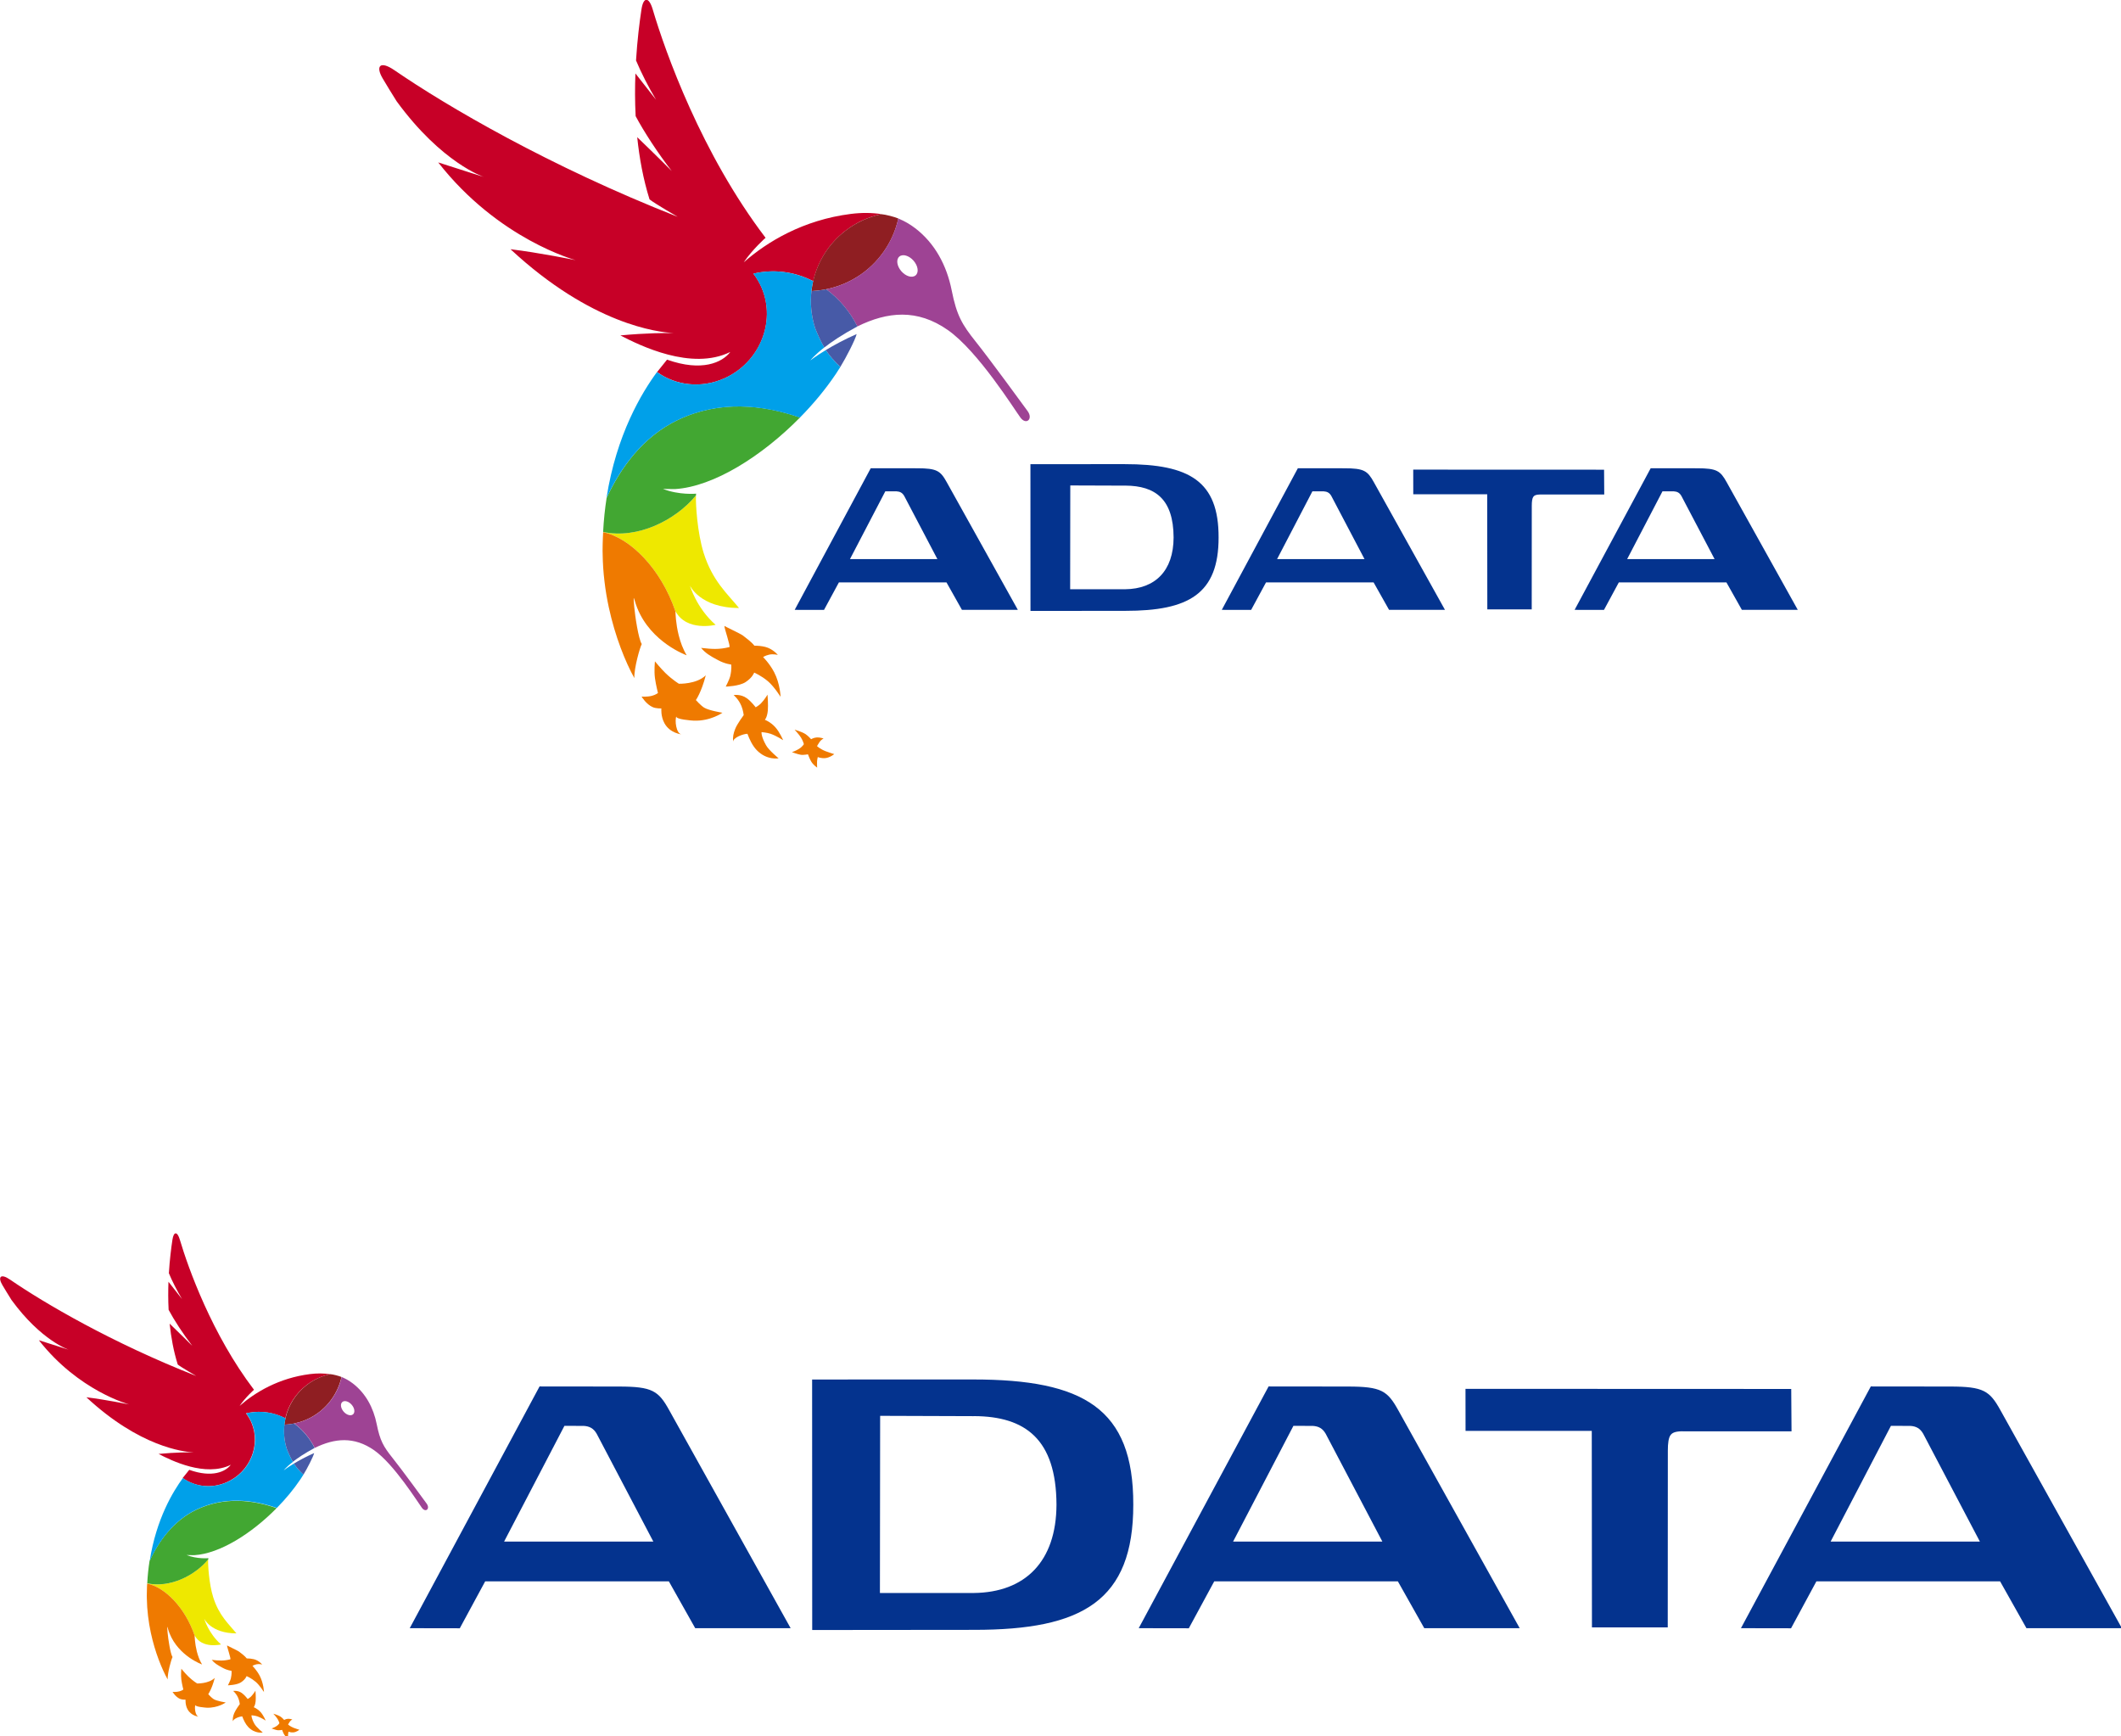 <?xml version="1.0" encoding="UTF-8" standalone="no"?>
<!-- Created with Inkscape (http://www.inkscape.org/) -->

<svg
   xmlns:dc="http://purl.org/dc/elements/1.1/"
   xmlns:cc="http://creativecommons.org/ns#"
   xmlns:rdf="http://www.w3.org/1999/02/22-rdf-syntax-ns#"
   xmlns:svg="http://www.w3.org/2000/svg"
   xmlns="http://www.w3.org/2000/svg"
   xmlns:sodipodi="http://sodipodi.sourceforge.net/DTD/sodipodi-0.dtd"
   xmlns:inkscape="http://www.inkscape.org/namespaces/inkscape"
   width="497.158"
   height="406.957"
   viewBox="0 0 131.54 107.674"
   version="1.1"
   id="svg8"
   inkscape:version="0.92.2 (5c3e80d, 2017-08-06)"
   sodipodi:docname="adata-logo.svg">
  <defs
     id="defs2">
    <clipPath
       id="clipPath26"
       clipPathUnits="userSpaceOnUse">
      <path
         inkscape:connector-curvature="0"
         id="path24"
         d="M 0,193.296 H 307.485 V 0 H 0 Z" />
    </clipPath>
  </defs>
  <sodipodi:namedview
     id="base"
     pagecolor="#ffffff"
     bordercolor="#666666"
     borderopacity="1.0"
     inkscape:pageopacity="0.0"
     inkscape:pageshadow="2"
     inkscape:zoom="0.59327583"
     inkscape:cx="404.74535"
     inkscape:cy="129.06111"
     inkscape:document-units="mm"
     inkscape:current-layer="layer1"
     showgrid="false"
     fit-margin-top="0"
     fit-margin-left="0"
     fit-margin-right="0"
     fit-margin-bottom="0"
     units="px"
     inkscape:window-width="1600"
     inkscape:window-height="837"
     inkscape:window-x="-8"
     inkscape:window-y="-8"
     inkscape:window-maximized="1" />
  <g
     inkscape:label="Layer 1"
     inkscape:groupmode="layer"
     id="layer1"
     transform="translate(91.411,-124.769)">
    <g
       id="g370"
       transform="translate(0.265,-0.265)"
       inkscape:export-xdpi="115.51286"
       inkscape:export-ydpi="115.51286">
      <g
         transform="matrix(0.353,0,0,-0.353,-54.269,158.019)"
         id="g28">
        <path
           inkscape:connector-curvature="0"
           id="path30"
           style="fill:#eee800;fill-opacity:1;fill-rule:nonzero;stroke:none"
           d="M 0,0 C 0,-0.017 -0.002,-0.033 -0.002,-0.051 4.7,-1.023 10.121,-6.376 12.702,-13.971 v 0.042 c 1.973,-3.66 7.054,-2.391 7.054,-2.391 -3.387,2.957 -4.514,6.9 -4.514,6.9 0,0 1.756,-3.943 8.625,-3.943 -2.065,2.533 -4.656,4.741 -6.211,9.665 -1.121,3.565 -1.431,8.714 -1.35,10.107 C 12.737,2.055 6.05,-1.298 0,0" />
      </g>
      <g
         transform="matrix(0.353,0,0,-0.353,-49.816,155.363)"
         id="g32">
        <path
           inkscape:connector-curvature="0"
           id="path34"
           style="fill:#42a732;fill-opacity:1;fill-rule:nonzero;stroke:none"
           d="M 0,0 C 6.809,0.42 15.313,5.814 21.969,12.577 15.416,14.832 7.842,15.65 0.508,12.149 -5.704,9.18 -9.603,3.634 -12.009,-1.547 c -0.295,-1.889 -0.505,-3.885 -0.614,-5.981 6.05,-1.298 12.738,2.055 16.307,6.409 0.009,0.141 0.018,0.254 0.035,0.316 C 3.717,-0.807 0.712,-1.085 -2.11,0.037 -1.628,0.029 -0.906,-0.008 0,0" />
      </g>
      <g
         transform="matrix(0.353,0,0,-0.353,-54.27,158.037)"
         id="g36">
        <path
           inkscape:connector-curvature="0"
           id="path38"
           style="fill:#ef7a00;fill-opacity:1;fill-rule:nonzero;stroke:none"
           d="M 0,0 C -0.015,-0.282 -0.035,-0.561 -0.043,-0.848 -0.075,-1.65 -0.1,-2.465 -0.1,-3.302 c 0,-0.141 0.013,-0.278 0.013,-0.42 v -0.126 c 0.023,-1.637 0.133,-3.234 0.322,-4.795 0.181,-1.554 0.439,-3.064 0.749,-4.511 1.131,-5.245 2.946,-9.67 4.498,-12.474 -0.063,1.756 0.971,5.349 1.3,5.981 -0.583,0.915 -1.171,4.883 -1.321,6.559 -0.004,0.079 -0.012,0.154 -0.017,0.225 -0.093,1.039 -0.145,1.738 0.071,0.957 0.135,-0.489 0.291,-0.949 0.47,-1.395 2.446,-6.117 8.692,-8.322 8.692,-8.322 -0.667,1.1 -1.106,2.342 -1.399,3.503 -0.527,2.096 -0.572,3.93 -0.574,4.2 C 10.123,-6.325 4.702,-0.973 0,0" />
      </g>
      <g
         transform="matrix(0.353,0,0,-0.353,-41.005,171.303)"
         id="g40">
        <path
           inkscape:connector-curvature="0"
           id="path42"
           style="fill:#ef7a00;fill-opacity:1;fill-rule:nonzero;stroke:none"
           d="m 0,0 c 0,0 0.249,0.466 0.474,0.777 0.25,0.35 0.672,0.567 0.672,0.567 0,0 -0.639,0.216 -1.177,0.186 -0.533,-0.028 -1.012,-0.311 -1.012,-0.311 0,0 -0.517,0.586 -0.956,0.878 -0.721,0.469 -1.944,0.789 -1.944,0.789 0,0 0.772,-0.815 1.124,-1.38 0.357,-0.57 0.506,-1.156 0.506,-1.156 0,0 -0.272,-0.475 -0.875,-0.841 -0.607,-0.366 -1.223,-0.566 -1.223,-0.566 0,0 1.133,-0.412 1.608,-0.47 0.397,-0.053 1.212,0.088 1.212,0.088 0,0 0.283,-0.786 0.548,-1.231 0.373,-0.653 1.063,-1.099 1.063,-1.099 0,0 -0.043,0.659 -0.02,1.019 0.02,0.416 0.129,0.832 0.129,0.832 0,0 0.546,-0.245 1.3,-0.187 0.808,0.062 1.594,0.703 1.594,0.703 0,0 -1.115,0.341 -1.543,0.52 C 0.542,-0.508 0,0 0,0" />
      </g>
      <g
         transform="matrix(0.353,0,0,-0.353,-43.886,170.537)"
         id="g44">
        <path
           inkscape:connector-curvature="0"
           id="path46"
           style="fill:#ef7a00;fill-opacity:1;fill-rule:nonzero;stroke:none"
           d="m 0,0 c 1.046,-0.366 2.204,-1.123 2.204,-1.123 0,0 -0.596,1.427 -1.395,2.3 -0.865,0.944 -1.813,1.277 -1.813,1.277 0,0 0.401,0.412 0.518,1.609 0.097,0.957 -0.052,2.807 -0.052,2.807 0,0 -0.527,-0.886 -1.166,-1.547 C -2.066,4.958 -2.618,4.65 -2.618,4.65 c 0,0 -0.761,1.019 -1.551,1.589 C -5.24,7.024 -6.496,6.8 -6.496,6.8 c 0,0 0.867,-0.686 1.368,-1.914 0.312,-0.764 0.406,-1.601 0.406,-1.601 0,0 -1.15,-1.542 -1.494,-2.424 -0.307,-0.782 -0.451,-1.393 -0.366,-2.309 -0.076,0.791 1.905,1.465 2.515,1.443 0.366,-0.973 0.869,-2.07 1.626,-2.861 1.771,-1.842 3.853,-1.444 3.853,-1.444 0,0 -1.724,1.411 -2.217,2.306 -0.908,1.626 -0.781,2.296 -0.781,2.296 0,0 0.956,-0.072 1.586,-0.292" />
      </g>
      <g
         transform="matrix(0.353,0,0,-0.353,-48.519,168.446)"
         id="g48">
        <path
           inkscape:connector-curvature="0"
           id="path50"
           style="fill:#ef7a00;fill-opacity:1;fill-rule:nonzero;stroke:none"
           d="M 0,0 C 0,0 0.971,1.348 1.74,4.35 0.121,2.757 -2.979,2.866 -2.979,2.866 c 0,0 -1.12,0.673 -2.359,1.871 -0.83,0.811 -1.855,2.063 -1.855,2.063 0,0 -0.171,-1.689 0.004,-2.948 0.175,-1.256 0.528,-2.604 0.528,-2.604 0,0 -0.289,-0.283 -1.058,-0.499 -0.81,-0.218 -1.816,-0.142 -1.816,-0.142 0,0 0.812,-1.377 1.991,-1.867 0.558,-0.238 1.482,-0.213 1.482,-0.213 0,0 -0.137,-1.359 0.537,-2.59 0.968,-1.785 3.006,-1.963 3.028,-1.963 -0.997,0.083 -1.24,2.57 -0.926,3.18 -0.281,-0.552 2.842,-0.764 3.04,-0.772 2.953,-0.112 5.051,1.393 5.051,1.393 0,0 -2.358,0.374 -3.217,0.894 C 0.884,-0.985 0,0 0,0" />
      </g>
      <g
         transform="matrix(0.353,0,0,-0.353,-46.667,167.611)"
         id="g52">
        <path
           inkscape:connector-curvature="0"
           id="path54"
           style="fill:#ef7a00;fill-opacity:1;fill-rule:nonzero;stroke:none"
           d="m 0,0 c 0,0 2.366,0.053 3.488,0.793 1.24,0.815 1.505,1.668 1.505,1.668 0,0 1.242,-0.527 2.422,-1.525 1.055,-0.891 2.222,-2.738 2.222,-2.738 0,0 -0.082,2.329 -1.138,4.343 -0.824,1.563 -1.936,2.641 -1.936,2.641 0,0 0.31,0.245 1.038,0.423 0.736,0.18 1.553,-0.044 1.553,-0.044 0,0 -0.876,1.081 -2.219,1.414 C 6.312,7.127 5.64,7.189 5.031,7.189 4.471,7.901 3.689,8.43 2.955,9.016 2.685,9.232 -0.239,10.621 -0.237,10.654 -0.26,10.26 0.889,7.003 0.639,6.94 -1.173,6.492 -2.354,6.575 -4.328,6.799 -3.59,5.909 -2.843,5.439 -1.359,4.648 -0.108,3.975 0.957,3.875 0.957,3.875 0.957,3.875 1.088,3.11 0.776,1.788 0.639,1.23 0,0 0,0" />
      </g>
      <g
         transform="matrix(0.353,0,0,-0.353,-49.892,145.688)"
         id="g56">
        <path
           inkscape:connector-curvature="0"
           id="path58"
           style="fill:#c70027;fill-opacity:1;fill-rule:nonzero;stroke:none"
           d="M 0,0 C -1.376,0.021 -4.835,0.021 -9.377,-0.412 -5.995,-2.163 3.121,-6.679 9.936,-3.319 8.532,-5.17 4.945,-6.846 -1.168,-4.671 c 0,0 -0.003,0 -0.007,0.004 -0.177,-0.203 -1.651,-2.046 -1.753,-2.184 3.265,-2.353 7.732,-2.923 11.818,-1.105 6.148,2.736 9.089,9.828 6.594,15.837 -0.193,0.466 -0.422,0.903 -0.668,1.331 -0.247,0.429 -0.517,0.841 -0.818,1.227 0.232,0.054 0.469,0.104 0.707,0.15 3.499,0.644 6.87,0.029 9.797,-1.468 0.773,3.385 2.68,6.538 5.641,8.834 1.932,1.497 4.105,2.47 6.346,2.94 -1.665,0.258 -3.477,0.279 -5.396,0.034 -8.332,-1.061 -14.649,-4.858 -18.801,-8.506 1.598,2.349 3.843,4.313 3.843,4.313 -11.24,14.768 -17.586,32.545 -19.826,40.118 -0.663,2.243 -1.633,2.275 -1.979,0 -0.342,-2.25 -0.733,-5.356 -0.954,-8.962 0.839,-2.022 2.175,-4.675 3.518,-6.904 -1.496,1.905 -2.677,3.414 -3.625,4.62 -0.092,-2.362 -0.096,-4.89 0.039,-7.499 1.433,-2.703 3.924,-6.526 6.342,-9.645 0,0 -2.815,2.833 -6.066,5.948 0.377,-3.643 1.051,-7.362 2.165,-10.926 0.91,-0.736 4.946,-3.065 4.946,-3.065 -22.564,8.871 -40.636,19.481 -49.753,25.745 -2.591,1.78 -3.346,0.699 -2.067,-1.452 0.657,-1.11 1.472,-2.454 2.433,-3.98 7.964,-10.918 15.344,-13.313 15.344,-13.313 0,0 -3.652,1.14 -8.03,2.558 10.607,-13.571 24.14,-17.165 24.14,-17.165 0,0 -6.452,1.318 -11.436,1.914 C -14.432,1.493 -2.782,0.146 0,0" />
      </g>
      <g
         transform="matrix(0.353,0,0,-0.353,-41.248,142.471)"
         id="g60">
        <path
           inkscape:connector-curvature="0"
           id="path62"
           style="fill:#8f1e22;fill-opacity:1;fill-rule:nonzero;stroke:none"
           d="m 0,0 c -0.131,-0.57 -0.221,-1.151 -0.294,-1.734 0.767,0.033 1.526,0.116 2.276,0.254 0.106,0.02 0.214,0.041 0.319,0.066 3.915,0.795 7.551,3.011 10.044,6.521 1.303,1.831 2.171,3.839 2.629,5.907 -0.646,0.286 -2.255,0.698 -2.987,0.76 C 9.746,11.305 7.572,10.332 5.64,8.834 2.679,6.538 0.772,3.386 0,0" />
      </g>
      <g
         transform="matrix(0.353,0,0,-0.353,-34.889,142.107)"
         id="g64">
        <path
           inkscape:connector-curvature="0"
           id="path66"
           style="fill:#9e4394;fill-opacity:1;fill-rule:nonzero;stroke:none"
           d="M 0,0 C -0.591,-0.516 -1.714,-0.2 -2.508,0.712 -3.299,1.618 -3.469,2.77 -2.878,3.286 -2.288,3.802 -1.167,3.482 -0.369,2.57 0.422,1.664 0.593,0.512 0,0 m 19.672,-23.855 c -0.758,1.039 -6.652,9.12 -9.092,12.168 C 8.139,-8.63 7.207,-7.045 6.332,-2.645 5.457,1.752 3.373,5.653 -0.116,8.302 -1.015,8.988 -1.997,9.549 -3.053,9.982 -3.511,7.915 -4.378,5.906 -5.681,4.076 -8.175,0.565 -11.81,-1.65 -15.725,-2.445 c 2.293,-1.685 4.187,-3.944 5.487,-6.534 5.307,2.612 10.525,3.123 15.885,-0.628 5.357,-3.752 11.746,-14.033 12.782,-15.41 1.005,-1.335 2.25,-0.22 1.243,1.162" />
      </g>
      <g
         transform="matrix(0.353,0,0,-0.353,-39.558,147.785)"
         id="g68">
        <path
           inkscape:connector-curvature="0"
           id="path70"
           style="fill:#00a0e9;fill-opacity:1;fill-rule:nonzero;stroke:none"
           d="M 0,0 Z" />
      </g>
      <g
         transform="matrix(0.353,0,0,-0.353,-39.576,147.813)"
         id="g72">
        <path
           inkscape:connector-curvature="0"
           id="path74"
           style="fill:#00a0e9;fill-opacity:1;fill-rule:nonzero;stroke:none"
           d="M 0,0 C -0.447,-0.686 -0.675,-1.047 -0.765,-1.189 -0.502,-0.794 -0.245,-0.395 0,0" />
      </g>
      <g
         transform="matrix(0.353,0,0,-0.353,-40.459,146.742)"
         id="g76">
        <path
           inkscape:connector-curvature="0"
           id="path78"
           style="fill:#00a0e9;fill-opacity:1;fill-rule:nonzero;stroke:none"
           d="m 0,0 c -1.747,-1.056 -2.713,-1.813 -2.713,-1.813 0,0 0.658,0.878 2.442,2.271 -0.571,0.993 -1.183,2.299 -1.609,3.406 -0.684,2.117 -0.892,4.342 -0.653,6.509 0.074,0.583 0.164,1.164 0.295,1.734 -2.928,1.497 -6.299,2.113 -9.798,1.468 -0.237,-0.045 -0.474,-0.096 -0.707,-0.15 0.302,-0.386 0.572,-0.798 0.819,-1.226 0.245,-0.428 0.474,-0.866 0.667,-1.331 2.496,-6.01 -0.446,-13.101 -6.594,-15.838 -4.086,-1.818 -8.553,-1.248 -11.817,1.106 -2.619,-3.547 -7.136,-10.951 -8.866,-22.122 2.407,5.182 6.305,10.727 12.517,13.696 7.334,3.502 14.908,2.683 21.461,0.428 2.391,2.425 4.537,5.025 6.29,7.632 0.183,0.283 0.814,1.265 0.82,1.273 C 1.537,-2.009 0.604,-0.953 0,0" />
      </g>
      <g
         transform="matrix(0.353,0,0,-0.353,-39.558,147.785)"
         id="g80">
        <path
           inkscape:connector-curvature="0"
           id="path82"
           style="fill:#00a0e9;fill-opacity:1;fill-rule:nonzero;stroke:none"
           d="M 0,0 C -0.015,-0.025 -0.032,-0.05 -0.051,-0.08 -0.032,-0.05 -0.015,-0.03 0,0" />
      </g>
      <g
         transform="matrix(0.353,0,0,-0.353,-39.846,148.233)"
         id="g84">
        <path
           inkscape:connector-curvature="0"
           id="path86"
           style="fill:#00a0e9;fill-opacity:1;fill-rule:nonzero;stroke:none"
           d="M 0,0 C 0,0 -0.004,0 -0.004,-0.004 -0.068,-0.091 -0.079,-0.112 0,0" />
      </g>
      <g
         transform="matrix(0.353,0,0,-0.353,-39.558,147.785)"
         id="g88">
        <path
           inkscape:connector-curvature="0"
           id="path90"
           style="fill:#00a0e9;fill-opacity:1;fill-rule:nonzero;stroke:none"
           d="m 0,0 c -0.006,-0.008 -0.637,-0.99 -0.82,-1.273 0,0.004 0.004,0.004 0.004,0.004 0.09,0.142 0.318,0.504 0.765,1.189 C -0.032,-0.05 -0.015,-0.025 0,0" />
      </g>
      <g
         transform="matrix(0.353,0,0,-0.353,-39.558,147.785)"
         id="g92">
        <path
           inkscape:connector-curvature="0"
           id="path94"
           style="fill:#475aa7;fill-opacity:1;fill-rule:nonzero;stroke:none"
           d="M 0,0 V 0 C 0.981,1.589 2.646,4.82 2.861,5.769 0.65,4.792 -1.19,3.786 -2.554,2.957 -1.951,2.004 -1.017,0.948 0,0" />
      </g>
      <g
         transform="matrix(0.353,0,0,-0.353,-39.558,147.785)"
         id="g96">
        <path
           inkscape:connector-curvature="0"
           id="path98"
           style="fill:#475aa7;fill-opacity:1;fill-rule:nonzero;stroke:none"
           d="M 0,0 V 0 C -1.017,0.948 -1.951,2.004 -2.554,2.957 -1.951,2.004 -1.017,0.948 0,0" />
      </g>
      <g
         transform="matrix(0.353,0,0,-0.353,-39.558,147.785)"
         id="g100">
        <path
           inkscape:connector-curvature="0"
           id="path102"
           style="fill:#475aa7;fill-opacity:1;fill-rule:nonzero;stroke:none"
           d="M 0,0 Z" />
      </g>
      <g
         transform="matrix(0.353,0,0,-0.353,-39.558,147.785)"
         id="g104">
        <path
           inkscape:connector-curvature="0"
           id="path106"
           style="fill:#475aa7;fill-opacity:1;fill-rule:nonzero;stroke:none"
           d="M 0,0 Z" />
      </g>
      <g
         transform="matrix(0.353,0,0,-0.353,-39.558,147.785)"
         id="g108">
        <path
           inkscape:connector-curvature="0"
           id="path110"
           style="fill:#475aa7;fill-opacity:1;fill-rule:nonzero;stroke:none"
           d="M 0,0 Z" />
      </g>
      <g
         transform="matrix(0.353,0,0,-0.353,-40.437,142.97)"
         id="g112">
        <path
           inkscape:connector-curvature="0"
           id="path114"
           style="fill:#475aa7;fill-opacity:1;fill-rule:nonzero;stroke:none"
           d="m 0,0 c -0.105,-0.025 -0.213,-0.046 -0.319,-0.066 -0.75,-0.138 -1.51,-0.221 -2.277,-0.254 -0.239,-2.167 -0.031,-4.392 0.653,-6.509 0.426,-1.107 1.038,-2.413 1.61,-3.406 1.291,1.006 3.171,2.283 5.82,3.702 C 4.188,-3.943 2.293,-1.685 0,0" />
      </g>
      <g
         transform="matrix(0.353,0,0,-0.353,9.236,159.706)"
         id="g116">
        <path
           inkscape:connector-curvature="0"
           id="path118"
           style="fill:#04338e;fill-opacity:1;fill-rule:nonzero;stroke:none"
           d="M 0,0 6.209,11.912 8.203,11.907 C 8.805,11.87 9.207,11.654 9.527,11.105 L 15.365,0 Z m 17.498,13.488 c -1.125,2.038 -1.752,2.47 -5.215,2.47 l -8.146,0.009 -13.366,-24.88 5.157,-0.009 2.609,4.83 h 18.908 l 2.713,-4.821 H 29.98 Z M -61.504,0 l 6.209,11.912 1.99,-0.005 c 0.602,-0.037 1.01,-0.253 1.328,-0.802 L -46.139,0 Z m 11.799,15.958 -8.145,0.009 -13.367,-24.88 5.156,-0.009 2.616,4.83 h 18.902 l 2.717,-4.821 h 9.822 l -12.482,22.401 c -1.125,2.038 -1.748,2.47 -5.219,2.47 M -136.541,0 l 6.21,11.912 1.988,-0.005 c 0.601,-0.037 1.007,-0.253 1.329,-0.802 L -121.179,0 Z m 11.801,15.958 -8.151,0.009 -13.362,-24.88 5.152,-0.009 2.614,4.83 h 18.905 l 2.714,-4.821 h 9.822 l -12.479,22.401 c -1.123,2.038 -1.751,2.47 -5.215,2.47 m 120.687,-0.249 -33.529,0.013 0.006,-4.33 h 12.992 l 0.018,-20.222 h 7.802 l 0.01,18.184 c -0.004,0.79 0.086,1.335 0.264,1.584 0.162,0.234 0.42,0.404 1.213,0.416 0,0 0.011,-0.004 0.035,-0.004 H -4.023 Z M -88.186,-5.29 h -9.67 l 0.023,18.233 9.608,-0.033 c 0.03,0.004 0.053,0.004 0.08,0.004 5.241,-0.029 8.434,-2.362 8.463,-9.112 -0.021,-5.868 -3.238,-9.034 -8.504,-9.092 m -0.074,21.976 -16.575,-0.004 0.009,-25.782 h 0.159 l 16.444,0.016 h 0.069 c 5.554,0 9.642,0.732 12.363,2.725 2.719,1.997 4.02,5.245 4.014,10.161 0.027,9.918 -5.139,12.884 -16.483,12.884" />
      </g>
    </g>
    <g
       id="g370-1"
       transform="matrix(1.074,0,0,1.074,-59.645,-86.834)">
      <g
         transform="matrix(0.216,0,0,-0.216,-21.08,288.446)"
         id="g28-4"
         inkscape:export-xdpi="77.239021"
         inkscape:export-ydpi="77.239021">
        <path
           inkscape:connector-curvature="0"
           id="path30-8"
           style="fill:#eee800;fill-opacity:1;fill-rule:nonzero;stroke:none"
           d="M 0,0 C 0,-0.017 -0.002,-0.033 -0.002,-0.051 4.7,-1.023 10.121,-6.376 12.702,-13.971 v 0.042 c 1.973,-3.66 7.054,-2.391 7.054,-2.391 -3.387,2.957 -4.514,6.9 -4.514,6.9 0,0 1.756,-3.943 8.625,-3.943 -2.065,2.533 -4.656,4.741 -6.211,9.665 -1.121,3.565 -1.431,8.714 -1.35,10.107 C 12.737,2.055 6.05,-1.298 0,0" />
      </g>
      <g
         transform="matrix(0.216,0,0,-0.216,-18.348,286.817)"
         id="g32-7"
         inkscape:export-xdpi="77.239021"
         inkscape:export-ydpi="77.239021">
        <path
           inkscape:connector-curvature="0"
           id="path34-0"
           style="fill:#42a732;fill-opacity:1;fill-rule:nonzero;stroke:none"
           d="M 0,0 C 6.809,0.42 15.313,5.814 21.969,12.577 15.416,14.832 7.842,15.65 0.508,12.149 -5.704,9.18 -9.603,3.634 -12.009,-1.547 c -0.295,-1.889 -0.505,-3.885 -0.614,-5.981 6.05,-1.298 12.738,2.055 16.307,6.409 0.009,0.141 0.018,0.254 0.035,0.316 C 3.717,-0.807 0.712,-1.085 -2.11,0.037 -1.628,0.029 -0.906,-0.008 0,0" />
      </g>
      <g
         transform="matrix(0.216,0,0,-0.216,-21.08,288.457)"
         id="g36-9"
         inkscape:export-xdpi="77.239021"
         inkscape:export-ydpi="77.239021">
        <path
           inkscape:connector-curvature="0"
           id="path38-9"
           style="fill:#ef7a00;fill-opacity:1;fill-rule:nonzero;stroke:none"
           d="M 0,0 C -0.015,-0.282 -0.035,-0.561 -0.043,-0.848 -0.075,-1.65 -0.1,-2.465 -0.1,-3.302 c 0,-0.141 0.013,-0.278 0.013,-0.42 v -0.126 c 0.023,-1.637 0.133,-3.234 0.322,-4.795 0.181,-1.554 0.439,-3.064 0.749,-4.511 1.131,-5.245 2.946,-9.67 4.498,-12.474 -0.063,1.756 0.971,5.349 1.3,5.981 -0.583,0.915 -1.171,4.883 -1.321,6.559 -0.004,0.079 -0.012,0.154 -0.017,0.225 -0.093,1.039 -0.145,1.738 0.071,0.957 0.135,-0.489 0.291,-0.949 0.47,-1.395 2.446,-6.117 8.692,-8.322 8.692,-8.322 -0.667,1.1 -1.106,2.342 -1.399,3.503 -0.527,2.096 -0.572,3.93 -0.574,4.2 C 10.123,-6.325 4.702,-0.973 0,0" />
      </g>
      <g
         transform="matrix(0.216,0,0,-0.216,-12.943,296.595)"
         id="g40-5"
         inkscape:export-xdpi="77.239021"
         inkscape:export-ydpi="77.239021">
        <path
           inkscape:connector-curvature="0"
           id="path42-3"
           style="fill:#ef7a00;fill-opacity:1;fill-rule:nonzero;stroke:none"
           d="m 0,0 c 0,0 0.249,0.466 0.474,0.777 0.25,0.35 0.672,0.567 0.672,0.567 0,0 -0.639,0.216 -1.177,0.186 -0.533,-0.028 -1.012,-0.311 -1.012,-0.311 0,0 -0.517,0.586 -0.956,0.878 -0.721,0.469 -1.944,0.789 -1.944,0.789 0,0 0.772,-0.815 1.124,-1.38 0.357,-0.57 0.506,-1.156 0.506,-1.156 0,0 -0.272,-0.475 -0.875,-0.841 -0.607,-0.366 -1.223,-0.566 -1.223,-0.566 0,0 1.133,-0.412 1.608,-0.47 0.397,-0.053 1.212,0.088 1.212,0.088 0,0 0.283,-0.786 0.548,-1.231 0.373,-0.653 1.063,-1.099 1.063,-1.099 0,0 -0.043,0.659 -0.02,1.019 0.02,0.416 0.129,0.832 0.129,0.832 0,0 0.546,-0.245 1.3,-0.187 0.808,0.062 1.594,0.703 1.594,0.703 0,0 -1.115,0.341 -1.543,0.52 C 0.542,-0.508 0,0 0,0" />
      </g>
      <g
         transform="matrix(0.216,0,0,-0.216,-14.71,296.126)"
         id="g44-0"
         inkscape:export-xdpi="77.239021"
         inkscape:export-ydpi="77.239021">
        <path
           inkscape:connector-curvature="0"
           id="path46-3"
           style="fill:#ef7a00;fill-opacity:1;fill-rule:nonzero;stroke:none"
           d="m 0,0 c 1.046,-0.366 2.204,-1.123 2.204,-1.123 0,0 -0.596,1.427 -1.395,2.3 -0.865,0.944 -1.813,1.277 -1.813,1.277 0,0 0.401,0.412 0.518,1.609 0.097,0.957 -0.052,2.807 -0.052,2.807 0,0 -0.527,-0.886 -1.166,-1.547 C -2.066,4.958 -2.618,4.65 -2.618,4.65 c 0,0 -0.761,1.019 -1.551,1.589 C -5.24,7.024 -6.496,6.8 -6.496,6.8 c 0,0 0.867,-0.686 1.368,-1.914 0.312,-0.764 0.406,-1.601 0.406,-1.601 0,0 -1.15,-1.542 -1.494,-2.424 -0.307,-0.782 -0.451,-1.393 -0.366,-2.309 -0.076,0.791 1.905,1.465 2.515,1.443 0.366,-0.973 0.869,-2.07 1.626,-2.861 1.771,-1.842 3.853,-1.444 3.853,-1.444 0,0 -1.724,1.411 -2.217,2.306 -0.908,1.626 -0.781,2.296 -0.781,2.296 0,0 0.956,-0.072 1.586,-0.292" />
      </g>
      <g
         transform="matrix(0.216,0,0,-0.216,-17.552,294.843)"
         id="g48-4"
         inkscape:export-xdpi="77.239021"
         inkscape:export-ydpi="77.239021">
        <path
           inkscape:connector-curvature="0"
           id="path50-7"
           style="fill:#ef7a00;fill-opacity:1;fill-rule:nonzero;stroke:none"
           d="M 0,0 C 0,0 0.971,1.348 1.74,4.35 0.121,2.757 -2.979,2.866 -2.979,2.866 c 0,0 -1.12,0.673 -2.359,1.871 -0.83,0.811 -1.855,2.063 -1.855,2.063 0,0 -0.171,-1.689 0.004,-2.948 0.175,-1.256 0.528,-2.604 0.528,-2.604 0,0 -0.289,-0.283 -1.058,-0.499 -0.81,-0.218 -1.816,-0.142 -1.816,-0.142 0,0 0.812,-1.377 1.991,-1.867 0.558,-0.238 1.482,-0.213 1.482,-0.213 0,0 -0.137,-1.359 0.537,-2.59 0.968,-1.785 3.006,-1.963 3.028,-1.963 -0.997,0.083 -1.24,2.57 -0.926,3.18 -0.281,-0.552 2.842,-0.764 3.04,-0.772 2.953,-0.112 5.051,1.393 5.051,1.393 0,0 -2.358,0.374 -3.217,0.894 C 0.884,-0.985 0,0 0,0" />
      </g>
      <g
         transform="matrix(0.216,0,0,-0.216,-16.416,294.331)"
         id="g52-7"
         inkscape:export-xdpi="77.239021"
         inkscape:export-ydpi="77.239021">
        <path
           inkscape:connector-curvature="0"
           id="path54-1"
           style="fill:#ef7a00;fill-opacity:1;fill-rule:nonzero;stroke:none"
           d="m 0,0 c 0,0 2.366,0.053 3.488,0.793 1.24,0.815 1.505,1.668 1.505,1.668 0,0 1.242,-0.527 2.422,-1.525 1.055,-0.891 2.222,-2.738 2.222,-2.738 0,0 -0.082,2.329 -1.138,4.343 -0.824,1.563 -1.936,2.641 -1.936,2.641 0,0 0.31,0.245 1.038,0.423 0.736,0.18 1.553,-0.044 1.553,-0.044 0,0 -0.876,1.081 -2.219,1.414 C 6.312,7.127 5.64,7.189 5.031,7.189 4.471,7.901 3.689,8.43 2.955,9.016 2.685,9.232 -0.239,10.621 -0.237,10.654 -0.26,10.26 0.889,7.003 0.639,6.94 -1.173,6.492 -2.354,6.575 -4.328,6.799 -3.59,5.909 -2.843,5.439 -1.359,4.648 -0.108,3.975 0.957,3.875 0.957,3.875 0.957,3.875 1.088,3.11 0.776,1.788 0.639,1.23 0,0 0,0" />
      </g>
      <g
         transform="matrix(0.216,0,0,-0.216,-18.395,280.882)"
         id="g56-1"
         inkscape:export-xdpi="77.239021"
         inkscape:export-ydpi="77.239021">
        <path
           inkscape:connector-curvature="0"
           id="path58-4"
           style="fill:#c70027;fill-opacity:1;fill-rule:nonzero;stroke:none"
           d="M 0,0 C -1.376,0.021 -4.835,0.021 -9.377,-0.412 -5.995,-2.163 3.121,-6.679 9.936,-3.319 8.532,-5.17 4.945,-6.846 -1.168,-4.671 c 0,0 -0.003,0 -0.007,0.004 -0.177,-0.203 -1.651,-2.046 -1.753,-2.184 3.265,-2.353 7.732,-2.923 11.818,-1.105 6.148,2.736 9.089,9.828 6.594,15.837 -0.193,0.466 -0.422,0.903 -0.668,1.331 -0.247,0.429 -0.517,0.841 -0.818,1.227 0.232,0.054 0.469,0.104 0.707,0.15 3.499,0.644 6.87,0.029 9.797,-1.468 0.773,3.385 2.68,6.538 5.641,8.834 1.932,1.497 4.105,2.47 6.346,2.94 -1.665,0.258 -3.477,0.279 -5.396,0.034 -8.332,-1.061 -14.649,-4.858 -18.801,-8.506 1.598,2.349 3.843,4.313 3.843,4.313 -11.24,14.768 -17.586,32.545 -19.826,40.118 -0.663,2.243 -1.633,2.275 -1.979,0 -0.342,-2.25 -0.733,-5.356 -0.954,-8.962 0.839,-2.022 2.175,-4.675 3.518,-6.904 -1.496,1.905 -2.677,3.414 -3.625,4.62 -0.092,-2.362 -0.096,-4.89 0.039,-7.499 1.433,-2.703 3.924,-6.526 6.342,-9.645 0,0 -2.815,2.833 -6.066,5.948 0.377,-3.643 1.051,-7.362 2.165,-10.926 0.91,-0.736 4.946,-3.065 4.946,-3.065 -22.564,8.871 -40.636,19.481 -49.753,25.745 -2.591,1.78 -3.346,0.699 -2.067,-1.452 0.657,-1.11 1.472,-2.454 2.433,-3.98 7.964,-10.918 15.344,-13.313 15.344,-13.313 0,0 -3.652,1.14 -8.03,2.558 10.607,-13.571 24.14,-17.165 24.14,-17.165 0,0 -6.452,1.318 -11.436,1.914 C -14.432,1.493 -2.782,0.146 0,0" />
      </g>
      <g
         transform="matrix(0.216,0,0,-0.216,-13.092,278.908)"
         id="g60-0"
         inkscape:export-xdpi="77.239021"
         inkscape:export-ydpi="77.239021">
        <path
           inkscape:connector-curvature="0"
           id="path62-9"
           style="fill:#8f1e22;fill-opacity:1;fill-rule:nonzero;stroke:none"
           d="m 0,0 c -0.131,-0.57 -0.221,-1.151 -0.294,-1.734 0.767,0.033 1.526,0.116 2.276,0.254 0.106,0.02 0.214,0.041 0.319,0.066 3.915,0.795 7.551,3.011 10.044,6.521 1.303,1.831 2.171,3.839 2.629,5.907 -0.646,0.286 -2.255,0.698 -2.987,0.76 C 9.746,11.305 7.572,10.332 5.64,8.834 2.679,6.538 0.772,3.386 0,0" />
      </g>
      <g
         transform="matrix(0.216,0,0,-0.216,-9.191,278.685)"
         id="g64-6"
         inkscape:export-xdpi="77.239021"
         inkscape:export-ydpi="77.239021">
        <path
           inkscape:connector-curvature="0"
           id="path66-8"
           style="fill:#9e4394;fill-opacity:1;fill-rule:nonzero;stroke:none"
           d="M 0,0 C -0.591,-0.516 -1.714,-0.2 -2.508,0.712 -3.299,1.618 -3.469,2.77 -2.878,3.286 -2.288,3.802 -1.167,3.482 -0.369,2.57 0.422,1.664 0.593,0.512 0,0 m 19.672,-23.855 c -0.758,1.039 -6.652,9.12 -9.092,12.168 C 8.139,-8.63 7.207,-7.045 6.332,-2.645 5.457,1.752 3.373,5.653 -0.116,8.302 -1.015,8.988 -1.997,9.549 -3.053,9.982 -3.511,7.915 -4.378,5.906 -5.681,4.076 -8.175,0.565 -11.81,-1.65 -15.725,-2.445 c 2.293,-1.685 4.187,-3.944 5.487,-6.534 5.307,2.612 10.525,3.123 15.885,-0.628 5.357,-3.752 11.746,-14.033 12.782,-15.41 1.005,-1.335 2.25,-0.22 1.243,1.162" />
      </g>
      <g
         transform="matrix(0.216,0,0,-0.216,-12.055,282.168)"
         id="g68-2"
         inkscape:export-xdpi="77.239021"
         inkscape:export-ydpi="77.239021">
        <path
           inkscape:connector-curvature="0"
           id="path70-3"
           style="fill:#00a0e9;fill-opacity:1;fill-rule:nonzero;stroke:none"
           d="M 0,0 Z" />
      </g>
      <g
         transform="matrix(0.216,0,0,-0.216,-12.066,282.185)"
         id="g72-8"
         inkscape:export-xdpi="77.239021"
         inkscape:export-ydpi="77.239021">
        <path
           inkscape:connector-curvature="0"
           id="path74-0"
           style="fill:#00a0e9;fill-opacity:1;fill-rule:nonzero;stroke:none"
           d="M 0,0 C -0.447,-0.686 -0.675,-1.047 -0.765,-1.189 -0.502,-0.794 -0.245,-0.395 0,0" />
      </g>
      <g
         transform="matrix(0.216,0,0,-0.216,-12.607,281.528)"
         id="g76-1"
         inkscape:export-xdpi="77.239021"
         inkscape:export-ydpi="77.239021">
        <path
           inkscape:connector-curvature="0"
           id="path78-9"
           style="fill:#00a0e9;fill-opacity:1;fill-rule:nonzero;stroke:none"
           d="m 0,0 c -1.747,-1.056 -2.713,-1.813 -2.713,-1.813 0,0 0.658,0.878 2.442,2.271 -0.571,0.993 -1.183,2.299 -1.609,3.406 -0.684,2.117 -0.892,4.342 -0.653,6.509 0.074,0.583 0.164,1.164 0.295,1.734 -2.928,1.497 -6.299,2.113 -9.798,1.468 -0.237,-0.045 -0.474,-0.096 -0.707,-0.15 0.302,-0.386 0.572,-0.798 0.819,-1.226 0.245,-0.428 0.474,-0.866 0.667,-1.331 2.496,-6.01 -0.446,-13.101 -6.594,-15.838 -4.086,-1.818 -8.553,-1.248 -11.817,1.106 -2.619,-3.547 -7.136,-10.951 -8.866,-22.122 2.407,5.182 6.305,10.727 12.517,13.696 7.334,3.502 14.908,2.683 21.461,0.428 2.391,2.425 4.537,5.025 6.29,7.632 0.183,0.283 0.814,1.265 0.82,1.273 C 1.537,-2.009 0.604,-0.953 0,0" />
      </g>
      <g
         transform="matrix(0.216,0,0,-0.216,-12.055,282.168)"
         id="g80-1"
         inkscape:export-xdpi="77.239021"
         inkscape:export-ydpi="77.239021">
        <path
           inkscape:connector-curvature="0"
           id="path82-3"
           style="fill:#00a0e9;fill-opacity:1;fill-rule:nonzero;stroke:none"
           d="M 0,0 C -0.015,-0.025 -0.032,-0.05 -0.051,-0.08 -0.032,-0.05 -0.015,-0.03 0,0" />
      </g>
      <g
         transform="matrix(0.216,0,0,-0.216,-12.231,282.442)"
         id="g84-3"
         inkscape:export-xdpi="77.239021"
         inkscape:export-ydpi="77.239021">
        <path
           inkscape:connector-curvature="0"
           id="path86-9"
           style="fill:#00a0e9;fill-opacity:1;fill-rule:nonzero;stroke:none"
           d="M 0,0 C 0,0 -0.004,0 -0.004,-0.004 -0.068,-0.091 -0.079,-0.112 0,0" />
      </g>
      <g
         transform="matrix(0.216,0,0,-0.216,-12.055,282.168)"
         id="g88-8"
         inkscape:export-xdpi="77.239021"
         inkscape:export-ydpi="77.239021">
        <path
           inkscape:connector-curvature="0"
           id="path90-2"
           style="fill:#00a0e9;fill-opacity:1;fill-rule:nonzero;stroke:none"
           d="m 0,0 c -0.006,-0.008 -0.637,-0.99 -0.82,-1.273 0,0.004 0.004,0.004 0.004,0.004 0.09,0.142 0.318,0.504 0.765,1.189 C -0.032,-0.05 -0.015,-0.025 0,0" />
      </g>
      <g
         transform="matrix(0.216,0,0,-0.216,-12.055,282.168)"
         id="g92-0"
         inkscape:export-xdpi="77.239021"
         inkscape:export-ydpi="77.239021">
        <path
           inkscape:connector-curvature="0"
           id="path94-1"
           style="fill:#475aa7;fill-opacity:1;fill-rule:nonzero;stroke:none"
           d="M 0,0 V 0 C 0.981,1.589 2.646,4.82 2.861,5.769 0.65,4.792 -1.19,3.786 -2.554,2.957 -1.951,2.004 -1.017,0.948 0,0" />
      </g>
      <g
         transform="matrix(0.216,0,0,-0.216,-12.055,282.168)"
         id="g96-5"
         inkscape:export-xdpi="77.239021"
         inkscape:export-ydpi="77.239021">
        <path
           inkscape:connector-curvature="0"
           id="path98-8"
           style="fill:#475aa7;fill-opacity:1;fill-rule:nonzero;stroke:none"
           d="M 0,0 V 0 C -1.017,0.948 -1.951,2.004 -2.554,2.957 -1.951,2.004 -1.017,0.948 0,0" />
      </g>
      <g
         transform="matrix(0.216,0,0,-0.216,-12.055,282.168)"
         id="g100-9"
         inkscape:export-xdpi="77.239021"
         inkscape:export-ydpi="77.239021">
        <path
           inkscape:connector-curvature="0"
           id="path102-0"
           style="fill:#475aa7;fill-opacity:1;fill-rule:nonzero;stroke:none"
           d="M 0,0 Z" />
      </g>
      <g
         transform="matrix(0.216,0,0,-0.216,-12.055,282.168)"
         id="g104-9"
         inkscape:export-xdpi="77.239021"
         inkscape:export-ydpi="77.239021">
        <path
           inkscape:connector-curvature="0"
           id="path106-7"
           style="fill:#475aa7;fill-opacity:1;fill-rule:nonzero;stroke:none"
           d="M 0,0 Z" />
      </g>
      <g
         transform="matrix(0.216,0,0,-0.216,-12.055,282.168)"
         id="g108-5"
         inkscape:export-xdpi="77.239021"
         inkscape:export-ydpi="77.239021">
        <path
           inkscape:connector-curvature="0"
           id="path110-6"
           style="fill:#475aa7;fill-opacity:1;fill-rule:nonzero;stroke:none"
           d="M 0,0 Z" />
      </g>
      <g
         transform="matrix(0.216,0,0,-0.216,-12.594,279.214)"
         id="g112-9"
         inkscape:export-xdpi="77.239021"
         inkscape:export-ydpi="77.239021">
        <path
           inkscape:connector-curvature="0"
           id="path114-9"
           style="fill:#475aa7;fill-opacity:1;fill-rule:nonzero;stroke:none"
           d="m 0,0 c -0.105,-0.025 -0.213,-0.046 -0.319,-0.066 -0.75,-0.138 -1.51,-0.221 -2.277,-0.254 -0.239,-2.167 -0.031,-4.392 0.653,-6.509 0.426,-1.107 1.038,-2.413 1.61,-3.406 1.291,1.006 3.171,2.283 5.82,3.702 C 4.188,-3.943 2.293,-1.685 0,0" />
      </g>
      <g
         transform="matrix(0.561,0,0,-0.561,76.131,286.033)"
         id="g116-0"
         style="fill:#04338e;fill-opacity:1"
         inkscape:export-xdpi="77.239021"
         inkscape:export-ydpi="77.239021">
        <path
           inkscape:connector-curvature="0"
           id="path118-3"
           style="fill:#04338e;fill-opacity:1;fill-rule:nonzero;stroke:none"
           d="M 0,0 6.209,11.912 8.203,11.907 C 8.805,11.87 9.207,11.654 9.527,11.105 L 15.365,0 Z m 17.498,13.488 c -1.125,2.038 -1.752,2.47 -5.215,2.47 l -8.146,0.009 -13.366,-24.88 5.157,-0.009 2.609,4.83 h 18.908 l 2.713,-4.821 H 29.98 Z M -61.504,0 l 6.209,11.912 1.99,-0.005 c 0.602,-0.037 1.01,-0.253 1.328,-0.802 L -46.139,0 Z m 11.799,15.958 -8.145,0.009 -13.367,-24.88 5.156,-0.009 2.616,4.83 h 18.902 l 2.717,-4.821 h 9.822 l -12.482,22.401 c -1.125,2.038 -1.748,2.47 -5.219,2.47 M -136.541,0 l 6.21,11.912 1.988,-0.005 c 0.601,-0.037 1.007,-0.253 1.329,-0.802 L -121.179,0 Z m 11.801,15.958 -8.151,0.009 -13.362,-24.88 5.152,-0.009 2.614,4.83 h 18.905 l 2.714,-4.821 h 9.822 l -12.479,22.401 c -1.123,2.038 -1.751,2.47 -5.215,2.47 m 120.687,-0.249 -33.529,0.013 0.006,-4.33 h 12.992 l 0.018,-20.222 h 7.802 l 0.01,18.184 c -0.004,0.79 0.086,1.335 0.264,1.584 0.162,0.234 0.42,0.404 1.213,0.416 0,0 0.011,-0.004 0.035,-0.004 H -4.023 Z M -88.186,-5.29 h -9.67 l 0.023,18.233 9.608,-0.033 c 0.03,0.004 0.053,0.004 0.08,0.004 5.241,-0.029 8.434,-2.362 8.463,-9.112 -0.021,-5.868 -3.238,-9.034 -8.504,-9.092 m -0.074,21.976 -16.575,-0.004 0.009,-25.782 h 0.159 l 16.444,0.016 h 0.069 c 5.554,0 9.642,0.732 12.363,2.725 2.719,1.997 4.02,5.245 4.014,10.161 0.027,9.918 -5.139,12.884 -16.483,12.884" />
      </g>
    </g>
  </g>
</svg>
